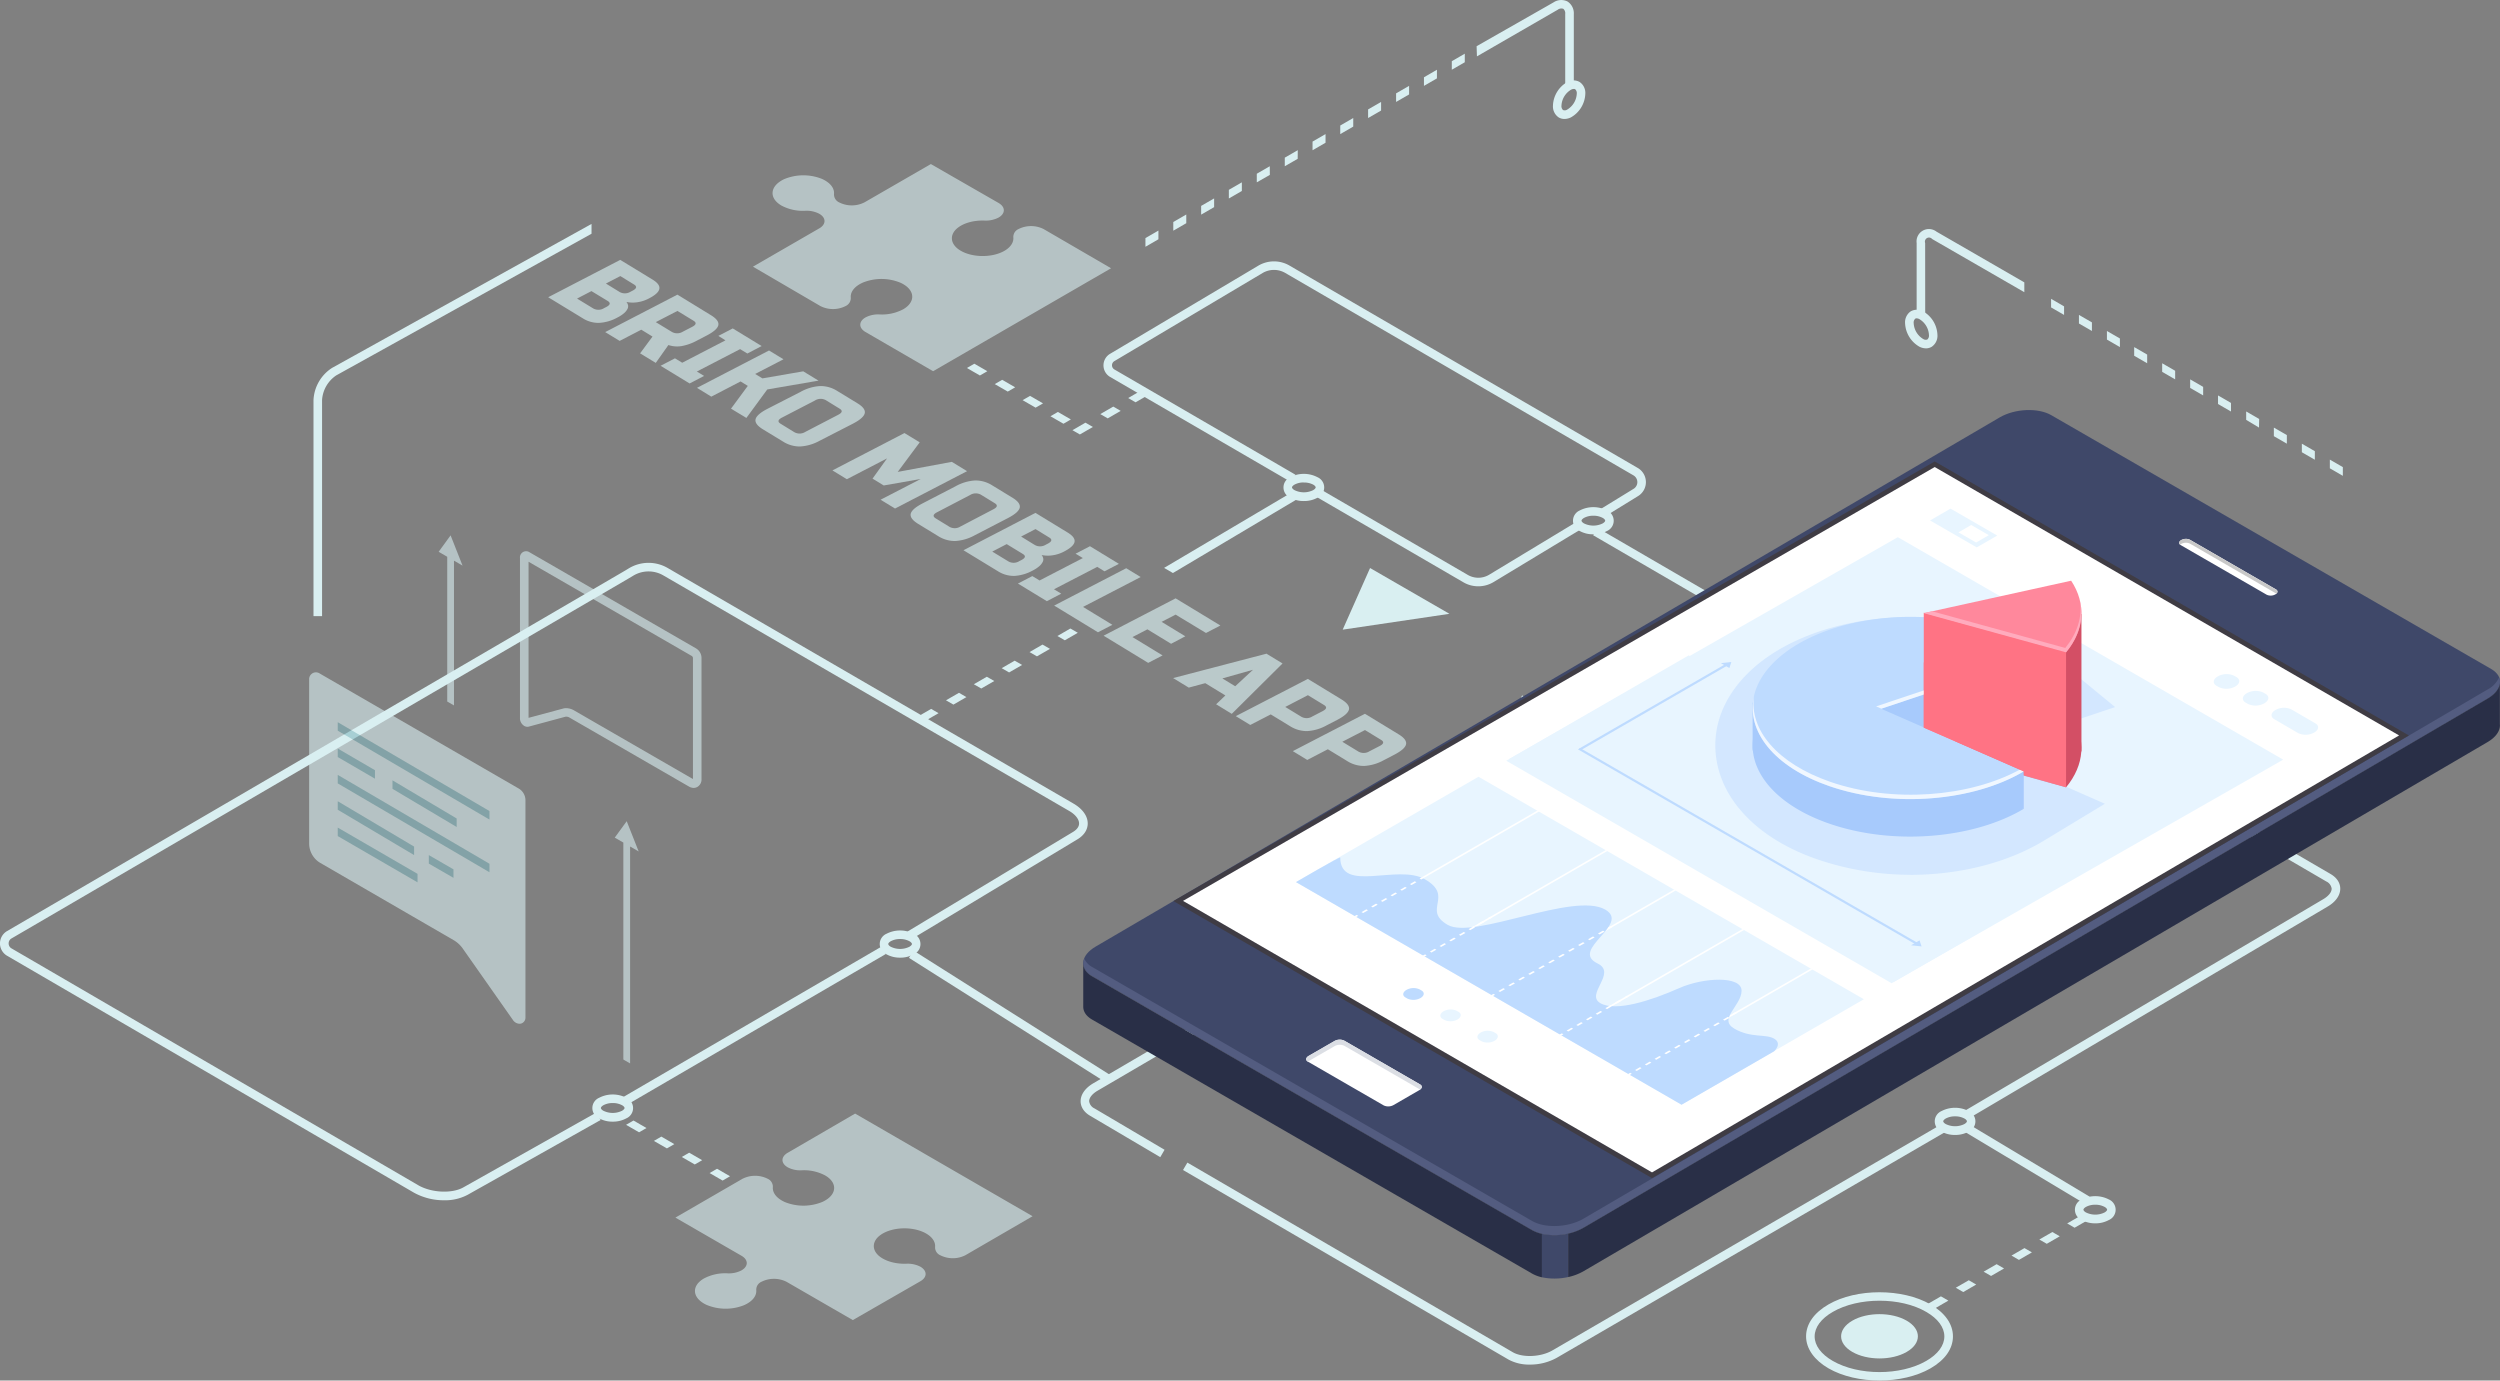 <svg xmlns="http://www.w3.org/2000/svg" viewBox="0 0 893.15 493.2"><rect x="0" y="0" width="893.15" height="493.2" fill="#808080" stroke="none"/><defs><style>.cls-1,.cls-22{fill:#d9eff1;}.cls-2,.cls-22{opacity:0.6;}.cls-3{fill:#3f4869;}.cls-10,.cls-11,.cls-3,.cls-4,.cls-5,.cls-6,.cls-7,.cls-8,.cls-9{fill-rule:evenodd;}.cls-13,.cls-4{fill:#fff;}.cls-5{fill:#535c80;}.cls-6{fill:#dbdee4;}.cls-7{fill:#c8c8c8;}.cls-8{fill:#292f47;}.cls-9{fill:#3f3c44;}.cls-10{fill:#e8f5ff;}.cls-11,.cls-12,.cls-15{fill:#bedbff;}.cls-14{fill:#d34f65;}.cls-15{opacity:0.5;}.cls-16{fill:#a7cafc;}.cls-17{fill:#ff7384;}.cls-18{fill:#f0f7ff;}.cls-19{fill:#ff889c;}.cls-20{fill:#ffabbd;}.cls-21{fill:#86b9c1;}.cls-23{opacity:0.65;}</style></defs><title>mobile</title><g id="Layer_2" data-name="Layer 2"><g id="pic"><path class="cls-1" d="M546.52,487.51a15.38,15.38,0,0,1-7.57-1.78L422.65,418l1.55-2.65,116.28,67.76c3.52,2,10,1.74,14.11-.65l139-80.79,1.54,2.65-139,80.79A19.59,19.59,0,0,1,546.52,487.51Z"/><path class="cls-1" d="M414.52,413.41l-25-14.75c-2.23-1.29-3.46-3.15-3.46-5.24,0-2.41,1.67-4.75,4.59-6.44L666,225.83c5.14-3,12.68-3.25,17.18-.65l149.44,87.07c2.23,1.29,3.46,3.16,3.46,5.25,0,2.4-1.67,4.75-4.59,6.43L703.32,399.58l-1.55-2.64,128.16-75.65c1.93-1.12,3.08-2.53,3.08-3.79a3.32,3.32,0,0,0-1.94-2.6L681.64,227.83c-3.52-2-10-1.73-14.11.65L392.18,389.63c-1.92,1.11-3.07,2.53-3.07,3.79a3.3,3.3,0,0,0,1.94,2.59l25,14.76Z"/><polygon class="cls-1" points="728.57 442.83 731.23 444.36 735.87 441.68 733.22 440.15 728.57 442.83"/><polygon class="cls-1" points="743.16 434.4 738.52 437.09 741.17 438.62 745.82 435.94 743.16 434.4"/><polygon class="cls-1" points="708.67 454.32 711.33 455.85 715.97 453.17 713.32 451.64 708.67 454.32"/><polygon class="cls-1" points="718.62 448.57 721.28 450.11 725.92 447.43 723.26 445.89 718.62 448.57"/><polygon class="cls-1" points="698.72 460.06 701.38 461.6 706.02 458.92 703.37 457.38 698.72 460.06"/><polygon class="cls-1" points="688.77 465.81 691.43 467.34 696.07 464.66 693.42 463.13 688.77 465.81"/><rect class="cls-1" x="722.63" y="390.72" width="3.06" height="50.41" transform="translate(-4.85 823.28) rotate(-59.07)"/><path class="cls-1" d="M748.56,437.05a9.88,9.88,0,0,1-4.84-1.18,4,4,0,0,1,0-7.36,10.6,10.6,0,0,1,9.68,0,4,4,0,0,1,0,7.36h0A9.91,9.91,0,0,1,748.56,437.05Zm0-6.65a6.8,6.8,0,0,0-3.31.77c-.56.32-.92.72-.92,1s.36.7.92,1a7.54,7.54,0,0,0,6.62,0c.56-.33.92-.73.92-1s-.36-.7-.92-1A6.83,6.83,0,0,0,748.56,430.4Z"/><path class="cls-1" d="M698.47,405.47a9.8,9.8,0,0,1-4.84-1.18,4,4,0,0,1,0-7.35,10.54,10.54,0,0,1,9.68,0,4,4,0,0,1,0,7.35A9.8,9.8,0,0,1,698.47,405.47Zm0-6.64a6.83,6.83,0,0,0-3.31.76c-.56.32-.92.73-.92,1s.36.7.92,1a7.54,7.54,0,0,0,6.62,0c.56-.32.92-.72.92-1s-.36-.71-.92-1A6.8,6.8,0,0,0,698.47,398.83Z"/><path class="cls-1" d="M681.16,483c-5.35,3.09-14,3.09-19.38,0s-5.35-8.1,0-11.19,14-3.09,19.38,0S686.51,479.94,681.16,483Z"/><rect class="cls-1" x="610.88" y="166.19" width="3.06" height="90.57" transform="matrix(0.5, -0.86, 0.86, 0.5, 120.81, 633.49)"/><path class="cls-1" d="M671.47,493.2c-6.6,0-13.21-1.45-18.23-4.35s-8-7-8-11.42,2.84-8.43,8-11.41c10-5.8,26.41-5.8,36.47,0,5.16,3,8,7,8,11.42s-2.84,8.43-8,11.41h0C684.68,491.75,678.08,493.2,671.47,493.2Zm0-28.51c-6.05,0-12.1,1.33-16.7,4-4.17,2.4-6.47,5.52-6.47,8.76s2.3,6.35,6.47,8.75c9.21,5.32,24.19,5.32,33.4,0h0c4.18-2.4,6.47-5.51,6.47-8.75s-2.29-6.35-6.47-8.76C683.57,466,677.52,464.69,671.47,464.69Z"/><polygon class="cls-1" points="613.99 211.13 616.4 212.52 546.5 253.2 544.09 251.81 613.99 211.13"/><polygon class="cls-1" points="540.84 255.08 552.33 253.38 543.78 248.44 540.84 255.08"/><path class="cls-1" d="M158.65,428.81a22.09,22.09,0,0,1-10.77-2.72L2.54,341.46a5.1,5.1,0,0,1,0-8.83L222.73,204.2l2-1.2a13.62,13.62,0,0,1,13.82-.07L383.5,287.08c3.24,1.87,5.1,4.46,5.1,7.1,0,2.29-1.36,4.34-3.83,5.77l-59,35.49-1.58-2.63,59-35.5c1.07-.62,2.32-1.65,2.32-3.13S384.2,291,382,289.73L237,205.58a10.54,10.54,0,0,0-10.71.06l-2,1.19L4.09,335.28a2,2,0,0,0-1,1.77,2,2,0,0,0,1,1.76l145.34,84.63c4.72,2.73,12.13,3.06,16.17.73l47.46-26.71,1.51,2.67-47.45,26.7A17.15,17.15,0,0,1,158.65,428.81Z"/><path class="cls-1" d="M115.06,220.13H112v-77.2a14.46,14.46,0,0,1,6.63-11.49L211.33,80l0,3.51L120.15,134.1a11.46,11.46,0,0,0-5.09,8.83Z"/><path class="cls-1" d="M562.26,30.26h-3.07V5a2.1,2.1,0,0,0-.68-1.85,2.13,2.13,0,0,0-2,.33L527.65,20.14l-.12-3.63L555,.86a5,5,0,0,1,5-.33A5,5,0,0,1,562.26,5Z"/><path class="cls-1" d="M558.89,42.5a4,4,0,0,1-2.08-.58,4.73,4.73,0,0,1-2-4.19,10.1,10.1,0,0,1,5.11-8.42,4.49,4.49,0,0,1,4.45,0,4.72,4.72,0,0,1,2,4.19,10.12,10.12,0,0,1-5.11,8.42A5.39,5.39,0,0,1,558.89,42.5Zm3.38-10.73a2.27,2.27,0,0,0-1,.28,7,7,0,0,0-3.42,5.68,1.86,1.86,0,0,0,.57,1.59,1.61,1.61,0,0,0,1.48-.17,7,7,0,0,0,3.42-5.68,1.86,1.86,0,0,0-.58-1.59A.84.84,0,0,0,562.27,31.77Z"/><path class="cls-1" d="M523.31,22.24l-4.64,2.68V21.86l4.64-2.68ZM513.36,28l-4.64,2.68V27.61l4.64-2.69Zm-9.95,5.74-4.64,2.68V33.35l4.64-2.68Zm-10,5.75-4.64,2.68V39.09l4.64-2.68Zm-9.95,5.74-4.64,2.68V44.84l4.64-2.68ZM473.56,51l-4.64,2.68V50.58l4.64-2.68Zm-9.95,5.74L459,59.39V56.33l4.64-2.68Zm-9.95,5.75L449,65.14V62.07l4.64-2.68Zm-10,5.74-4.64,2.68V67.82l4.64-2.68ZM433.76,74l-4.64,2.68V73.56l4.64-2.68Zm-9.95,5.74-4.64,2.68V79.31l4.64-2.68Zm-9.95,5.74-4.64,2.69V85.05l4.64-2.68Z"/><rect class="cls-1" x="215.68" y="364.98" width="107.28" height="3.06" transform="translate(-147.87 185.37) rotate(-30.22)"/><polygon class="cls-1" points="223.66 401.85 228.31 404.53 230.96 403 226.32 400.32 223.66 401.85"/><polygon class="cls-1" points="253.51 419.08 258.16 421.77 260.81 420.23 256.17 417.55 253.51 419.08"/><polygon class="cls-1" points="233.61 407.6 238.26 410.28 240.91 408.75 236.27 406.06 233.61 407.6"/><polygon class="cls-1" points="243.56 413.34 248.21 416.02 250.86 414.49 246.22 411.81 243.56 413.34"/><rect class="cls-1" x="359.09" y="321.6" width="3.06" height="82.99" transform="translate(-139 473.81) rotate(-57.69)"/><path class="cls-1" d="M218.9,400.72a9.9,9.9,0,0,1-4.84-1.17,4,4,0,0,1,0-7.36,10.54,10.54,0,0,1,9.68,0,4,4,0,0,1,0,7.36h0A9.88,9.88,0,0,1,218.9,400.72Zm0-6.64a6.83,6.83,0,0,0-3.31.76c-.56.32-.92.73-.92,1s.36.7.92,1a7.54,7.54,0,0,0,6.62,0h0c.56-.32.92-.72.92-1s-.36-.71-.92-1A6.8,6.8,0,0,0,218.9,394.08Z"/><path class="cls-1" d="M321.57,342.13a9.8,9.8,0,0,1-4.84-1.18,4,4,0,0,1,0-7.36,10.6,10.6,0,0,1,9.68,0,4,4,0,0,1,0,7.36A9.77,9.77,0,0,1,321.57,342.13Zm0-6.65a6.86,6.86,0,0,0-3.31.77c-.56.32-.92.72-.92,1s.36.71.92,1a7.54,7.54,0,0,0,6.62,0c.56-.32.92-.73.92-1s-.36-.7-.92-1A6.8,6.8,0,0,0,321.57,335.48Z"/><g class="cls-2"><path class="cls-1" d="M241.3,435l23.62,13.64c2.49,1.44,2.49,3.77,0,5.21h0a9.74,9.74,0,0,1-5.05,1.06,16.11,16.11,0,0,0-8.38,1.84c-4.57,2.64-4.26,7,.93,9.43a17.77,17.77,0,0,0,13.35.13c3.13-1.36,4.59-3.41,4.41-5.42a3.1,3.1,0,0,1,1.83-2.95h0a10,10,0,0,1,9,0l2.39,1.38,21.28,12.29,24.13-13.87c2.49-1.43,2.49-3.76,0-5.2h0a9.91,9.91,0,0,0-5.1-1.06c-3.48.11-7-.74-9.39-2.55-2.94-2.26-2.84-5.49.22-7.7,4.16-3,11.77-3.18,16.34-.54,2.3,1.33,3.36,3.1,3.19,4.84a3.07,3.07,0,0,0,1.83,2.91h0a9.94,9.94,0,0,0,9,0l24-13.93-63.4-36.67-24.08,14c-2.49,1.43-2.49,3.76,0,5.2h0a9.64,9.64,0,0,0,5,1.06,16.11,16.11,0,0,1,8.38,1.84c4.57,2.64,4.26,7-.93,9.43a17.77,17.77,0,0,1-13.35.13c-3.13-1.36-4.59-3.41-4.41-5.42a3.12,3.12,0,0,0-1.84-2.95,10,10,0,0,0-9,0Z"/></g><path class="cls-3" d="M547.26,439.44l-157.1-90.7c-4.7-2.72-4.11-7.46,1.32-10.59l323-189.07c5.43-3.13,13.65-3.47,18.35-.76L890,239c4.7,2.72,4.11,7.46-1.32,10.6l-323,189.06C560.18,441.82,552,442.16,547.26,439.44Z"/><path class="cls-4" d="M809.81,212.48l-30.76-17.76c-.79-.46-.69-1.26.22-1.78h0a3.4,3.4,0,0,1,3.08-.13l30.77,17.76c.79.46.69,1.26-.22,1.78h0A3.42,3.42,0,0,1,809.81,212.48Z"/><path class="cls-4" d="M494.36,394.93l-27.11-15.65c-.89-.51-.77-1.41.25-2l9.28-5.35a3.84,3.84,0,0,1,3.47-.14l27.11,15.65c.89.51.78,1.41-.25,2l-9.27,5.36A3.87,3.87,0,0,1,494.36,394.93Z"/><path class="cls-5" d="M888.66,246.36l-323,189.06c-5.43,3.14-13.65,3.48-18.35.76l-157.1-90.7a6.4,6.4,0,0,1-2.85-3c-.86,2.28.05,4.62,2.85,6.24l157.1,90.7c4.7,2.72,12.92,2.38,18.35-.76l323-189.06c3.75-2.17,5.19-5.11,4.17-7.61A9.12,9.12,0,0,1,888.66,246.36Z"/><path class="cls-6" d="M467.25,379.28l.05,0a1.63,1.63,0,0,1,.2-.17l9.28-5.36a3.84,3.84,0,0,1,3.47-.14l27.07,15.62c.79-.58.85-1.36,0-1.83l-27.11-15.65a3.84,3.84,0,0,0-3.47.14l-9.28,5.35C466.48,377.87,466.36,378.77,467.25,379.28Z"/><path class="cls-7" d="M778.93,194.61a1.64,1.64,0,0,1,.34-.28,3.46,3.46,0,0,1,3.08-.13L813.12,212c.06,0,.07.07.12.11a.85.85,0,0,0-.12-1.51l-30.77-17.76a3.4,3.4,0,0,0-3.08.13C778.42,193.43,778.31,194.14,778.93,194.61Z"/><path class="cls-8" d="M547.26,439.45a13.53,13.53,0,0,0,3.62,1.36v15.52a12.91,12.91,0,0,1-3.62-1.38l-157.1-90.7c-2.17-1.24-3.2-2.94-3.16-4.7h0V344h0c-.06,1.8.95,3.51,3.16,4.8Z"/><path class="cls-8" d="M888.66,265.14l-323,189.06a19.32,19.32,0,0,1-5.43,2.05V440.73a19.32,19.32,0,0,0,5.43-2.05l323-189.06c2.69-1.55,4.19-3.52,4.44-5.42v14.47C893.35,260.88,891.86,263.28,888.66,265.14Z"/><path class="cls-3" d="M560.18,440.73v15.52a22.12,22.12,0,0,1-9.3.08V440.81A21.79,21.79,0,0,0,560.18,440.73Z"/><polygon class="cls-4" points="591 419.88 421.78 321.95 691.28 166.35 858.86 263.21 591 419.88"/><path class="cls-9" d="M691.2,164.85l-272,157.06,171,99L860.6,262.75Zm-101,254-167.55-97,268.54-155,165.91,95.89Z"/><polygon class="cls-10" points="675.79 351.27 538.12 271.78 603.3 234.14 740.98 313.63 675.79 351.27"/><path class="cls-10" d="M818.6,253.43l8.59,5c1.45.84,1.27,2.3-.41,3.27h0a6.32,6.32,0,0,1-5.68.24l-8.59-5c-1.45-.84-1.27-2.31.41-3.28h0A6.32,6.32,0,0,1,818.6,253.43Z"/><polygon class="cls-10" points="696.85 181.71 713.53 191.34 706.21 195.56 689.53 185.94 696.85 181.71"/><polygon class="cls-4" points="704.23 187.56 710.53 191.2 705.98 193.82 699.68 190.19 704.23 187.56"/><path class="cls-10" d="M792.74,245.5l-.84-.48c-1.5-.87-1.31-2.37.42-3.37h0a6.45,6.45,0,0,1,5.83-.24l.84.48c1.49.86,1.31,2.37-.42,3.37h0A6.48,6.48,0,0,1,792.74,245.5Z"/><path class="cls-10" d="M803.13,251.5l-.84-.48c-1.49-.86-1.31-2.37.42-3.37h0a6.47,6.47,0,0,1,5.84-.24l.83.48c1.5.87,1.31,2.37-.42,3.37h0A6.44,6.44,0,0,1,803.13,251.5Z"/><path class="cls-11" d="M502.8,356.75l-.67-.39c-1.2-.69-1.05-1.9.34-2.71h0a5.23,5.23,0,0,1,4.69-.19l.67.39c1.2.69,1.05,1.9-.34,2.71h0A5.23,5.23,0,0,1,502.8,356.75Z"/><path class="cls-10" d="M516.05,364.4l-.68-.39c-1.2-.7-1-1.91.34-2.71h0a5.2,5.2,0,0,1,4.69-.19l.67.38c1.2.7,1,1.91-.33,2.71h0A5.23,5.23,0,0,1,516.05,364.4Z"/><path class="cls-10" d="M529.29,372l-.67-.39c-1.21-.69-1-1.9.33-2.7h0a5.2,5.2,0,0,1,4.69-.2l.68.39c1.2.69,1,1.91-.34,2.71h0A5.2,5.2,0,0,1,529.29,372Z"/><polygon class="cls-10" points="676.67 350.74 539 271.26 678.02 191.91 815.69 271.39 676.67 350.74"/><polygon class="cls-12" points="564.94 267.91 564.14 267.45 616.32 237.32 617.12 237.78 564.94 267.91"/><polygon class="cls-12" points="618.54 236.5 614.79 236.91 617.84 238.67 618.54 236.5"/><polygon class="cls-12" points="563.73 267.71 564.53 267.25 685.06 336.84 684.26 337.3 563.73 267.71"/><polygon class="cls-12" points="686.49 338.12 685.78 335.95 682.74 337.71 686.49 338.12"/><polygon class="cls-10" points="600.69 394.62 463.02 315.14 528.21 277.5 665.88 356.99 600.69 394.62"/><polygon class="cls-13" points="508.23 313.93 507.65 313.59 549.34 289.52 549.92 289.86 508.23 313.93"/><polygon class="cls-13" points="509.01 341.69 508.43 341.36 573.77 303.63 574.35 303.96 509.01 341.69"/><polygon class="cls-13" points="533.44 355.8 532.86 355.46 598.2 317.74 598.78 318.07 533.44 355.8"/><polygon class="cls-13" points="557.87 369.9 557.29 369.57 622.64 331.84 623.22 332.18 557.87 369.9"/><polygon class="cls-13" points="582.31 384.01 581.72 383.67 647.07 345.95 647.65 346.28 582.31 384.01"/><path class="cls-12" d="M478.82,306.35c0,12.91,20.55,2.18,30.25,7.78,10.61,6.13-1.17,10.91,8.14,16.29s45-11.95,56.28-5.46c9.21,5.32-12.89,14.34-2.76,19.23,7.12,3.44-4.51,11,1,14.19s18.17-.93,28.21-5.38c8.7-3.85,22.25-4.45,22.25.93s-8.53,10.13-2.57,13.57,11.15,1.79,14.2,3.56,0,4.53,0,4.53l-33.06,19.09L463,315.14S478.82,305.9,478.82,306.35Z"/><polygon class="cls-13" points="484.38 327.7 483.8 327.36 484.67 326.86 485.25 327.19 484.38 327.7"/><path class="cls-13" d="M487,326.19l-.59-.33,1.73-1,.59.34Zm3.46-2-.59-.34,1.73-1,.59.34Zm3.46-2-.59-.34,1.74-1,.58.34Zm3.46-2-.59-.33,1.74-1,.58.33Zm3.46-2-.58-.33,1.73-1,.58.33Zm3.46-2-.58-.34,1.73-1,.58.34Z"/><polygon class="cls-13" points="507.75 314.21 507.17 313.87 508.04 313.37 508.62 313.7 507.75 314.21"/><polygon class="cls-13" points="508.81 341.8 508.23 341.47 509.11 340.96 509.69 341.3 508.81 341.8"/><path class="cls-13" d="M511.42,340.3l-.58-.34,1.73-1,.58.33Zm3.46-2-.58-.33,1.73-1,.58.33Zm3.46-2-.58-.33,1.73-1,.58.34Zm3.46-2-.58-.34,1.73-1,.58.34Zm3.46-2-.58-.34,1.73-1,.58.34Zm3.46-2-.58-.33,1.73-1,.58.33Z"/><polygon class="cls-13" points="532.18 328.31 531.6 327.98 532.47 327.47 533.05 327.81 532.18 328.31"/><polygon class="cls-13" points="533.25 355.91 532.66 355.57 533.54 355.07 534.12 355.4 533.25 355.91"/><path class="cls-13" d="M535.9,354.38l-.58-.34,1.78-1,.58.33Zm3.56-2.06-.59-.33,1.78-1,.59.34Zm3.55-2.05-.58-.34,1.78-1,.58.33Zm3.56-2-.58-.34,1.78-1,.58.34Zm3.56-2.06-.58-.33,1.78-1,.58.34Zm3.56-2.05-.58-.34,1.77-1,.59.33Zm3.55-2.06-.58-.33,1.78-1,.58.34ZM560.8,340l-.58-.34,1.78-1,.58.33Zm3.56-2.05-.58-.34,1.78-1,.58.34Zm3.56-2.06-.58-.33,1.77-1,.59.33Zm3.56-2.05-.59-.34,1.78-1,.58.33Z"/><polygon class="cls-13" points="575.03 331.78 574.45 331.45 575.32 330.94 575.9 331.28 575.03 331.78"/><polygon class="cls-13" points="557.68 370.01 557.1 369.68 557.97 369.18 558.55 369.51 557.68 370.01"/><path class="cls-13" d="M560.28,368.51l-.58-.33,1.73-1,.58.33Zm3.46-2-.58-.33,1.73-1,.58.34Zm3.46-2-.58-.34,1.73-1,.58.34Zm3.46-2-.58-.34,1.73-1,.58.34Zm3.46-2-.58-.34,1.73-1,.58.33Zm3.46-2-.58-.33,1.73-1,.58.33Z"/><polygon class="cls-13" points="581.04 356.52 580.46 356.19 581.34 355.69 581.92 356.02 581.04 356.52"/><polygon class="cls-13" points="582.11 384.12 581.53 383.79 582.4 383.28 582.98 383.62 582.11 384.12"/><path class="cls-13" d="M584.73,382.61l-.58-.34,1.74-1,.58.33Zm3.49-2-.58-.33,1.74-1,.58.34Zm3.49-2-.58-.34,1.74-1,.58.33Zm3.49-2-.58-.33,1.74-1,.58.34Zm3.49-2-.58-.34,1.74-1,.58.33Zm3.49-2-.58-.33,1.74-1,.58.34Zm3.49-2-.58-.34,1.74-1,.58.33Zm3.49-2-.58-.33,1.74-1,.58.34Zm3.49-2-.58-.34,1.74-1,.59.33Zm3.49-2-.58-.33,1.74-1,.59.34Z"/><polygon class="cls-13" points="619.63 362.46 619.05 362.12 619.92 361.62 620.5 361.95 619.63 362.46"/><path class="cls-14" d="M738.12,281.28c6.65-8,7.27-17.33,1.82-25.6l-52.65,11.59Z"/><path class="cls-15" d="M682.42,312.53A103.13,103.13,0,0,1,649.23,307c-19.41-6.71-32.4-19-35.63-33.63-2.62-11.88,1.39-23.73,11.31-33.3,12.7-12.25,34.26-19.59,57.67-19.59a103.07,103.07,0,0,1,33.24,5.34,68.45,68.45,0,0,1,21.26,11.52l18.57,15.27L709,268.26l43,18.89-22.15,13.4c-12.75,7.62-29.59,12-47.42,12Z"/><path class="cls-16" d="M728.63,247.64a55.22,55.22,0,0,0-17.15-9.23c-26.72-9.23-61.34-4.21-77.33,11.22s-7.29,35.41,19.43,44.64c22.93,7.92,51.63,5.32,69.43-5.31l-51-22.38Z"/><polygon class="cls-16" points="728.63 247.64 728.63 234.24 704.4 234.24 704.4 249.11 728.63 247.64"/><rect class="cls-16" x="626.14" y="251.01" width="13.11" height="17.1"/><rect class="cls-14" x="721.81" y="219.36" width="21.81" height="49.09"/><polygon class="cls-16" points="723.01 275.56 723.01 288.96 697.94 288.96 697.94 274.57 723.01 275.56"/><path class="cls-12" d="M728.63,234.24A55.43,55.43,0,0,0,711.48,225c-26.72-9.23-61.34-4.21-77.33,11.22s-7.29,35.41,19.43,44.64c22.93,7.92,51.63,5.33,69.43-5.31l-51-22.37Z"/><polygon class="cls-17" points="687.29 236.66 687.29 259.94 723.13 275.52 726.26 272.44 728.4 239.03 687.29 236.66"/><path class="cls-18" d="M653.87,279.31c-19-6.58-28.91-18.61-27.25-30.57-2.8,12.46,7.1,25.27,27,32.13,22.93,7.92,51.63,5.33,69.43-5.31l-1.43-.62C703.7,284.76,676.08,287,653.87,279.31Z"/><path class="cls-18" d="M670.27,252.36l1.9.83,56.46-18.95c-.43-.35-.87-.69-1.32-1Z"/><path class="cls-19" d="M738.12,233.06c6.65-8.05,7.27-17.32,1.82-25.6l-52.65,11.59Z"/><path class="cls-17" d="M738.12,281.28c0-.58,0-48.39,0-48.39l-50.83-14v41.06L723,275.62V277Z"/><path class="cls-20" d="M743.13,214.83c.79,5.67-1,11.42-5.29,16.66l-47.55-13.1-3,.66,50.83,14C742.85,227.34,744.51,221,743.13,214.83Z"/><polygon class="cls-1" points="419.04 204.72 415.88 202.89 461.88 175.67 463.45 178.31 419.04 204.72"/><polygon class="cls-1" points="367.81 232.96 370.46 234.49 375.11 231.81 372.45 230.28 367.81 232.96"/><polygon class="cls-1" points="382.4 224.54 377.76 227.22 380.42 228.75 385.06 226.07 382.4 224.54"/><polygon class="cls-1" points="347.91 244.45 350.57 245.98 355.21 243.3 352.56 241.77 347.91 244.45"/><polygon class="cls-1" points="357.86 238.71 360.51 240.24 365.16 237.56 362.5 236.03 357.86 238.71"/><polygon class="cls-1" points="337.96 250.19 340.62 251.73 345.26 249.05 342.61 247.51 337.96 250.19"/><polygon class="cls-1" points="328.01 255.94 330.67 257.47 335.31 254.79 332.66 253.26 328.01 255.94"/><polygon class="cls-1" points="479.69 224.95 517.82 219.29 489.47 202.93 479.69 224.95"/><polygon class="cls-1" points="355.38 137.22 360.03 139.9 362.68 138.37 358.04 135.69 355.38 137.22"/><polygon class="cls-1" points="345.43 131.47 350.08 134.15 352.73 132.62 348.09 129.94 345.43 131.47"/><polygon class="cls-1" points="365.33 142.96 369.98 145.64 372.63 144.11 367.99 141.43 365.33 142.96"/><polygon class="cls-1" points="375.28 148.71 379.93 151.39 382.58 149.85 377.94 147.17 375.28 148.71"/><path class="cls-1" d="M569.24,190.89a9.9,9.9,0,0,1-4.84-1.17,4,4,0,0,1,0-7.36,10.54,10.54,0,0,1,9.68,0,4,4,0,0,1,0,7.36A9.85,9.85,0,0,1,569.24,190.89Zm0-6.64a6.85,6.85,0,0,0-3.31.76c-.56.33-.92.73-.92,1s.36.7.92,1a7.54,7.54,0,0,0,6.62,0c.56-.32.92-.72.92-1s-.36-.7-.92-1A6.8,6.8,0,0,0,569.24,184.25Z"/><path class="cls-1" d="M465.81,179a9.9,9.9,0,0,1-4.84-1.17,4,4,0,0,1,0-7.36,10.54,10.54,0,0,1,9.68,0,4,4,0,0,1,0,7.36h0A9.88,9.88,0,0,1,465.81,179Zm0-6.64a6.83,6.83,0,0,0-3.31.76c-.56.32-.92.73-.92,1s.36.7.92,1a7.54,7.54,0,0,0,6.62,0c.56-.32.92-.72.92-1s-.36-.71-.92-1A6.8,6.8,0,0,0,465.81,172.39Z"/><path class="cls-1" d="M528.13,209.46a10.48,10.48,0,0,1-5.31-1.43l-52.47-30.5,1.53-2.65,52.48,30.5a7.51,7.51,0,0,0,7.57,0L563,186.59l1.58,2.62L533.5,208A10.55,10.55,0,0,1,528.13,209.46Z"/><path class="cls-1" d="M573.57,184.4l-1.6-2.62,11.58-7.1a2.8,2.8,0,0,0,0-4.86L459.14,97.5a8,8,0,0,0-8,0l-53,31.5a1.73,1.73,0,0,0,0,3l64.67,37.59-1.54,2.65L396.6,134.67a4.8,4.8,0,0,1,0-8.28l53-31.51a11,11,0,0,1,11.09,0L585.1,167.18a5.85,5.85,0,0,1,0,10.12Z"/><g class="cls-2"><path class="cls-1" d="M269,95.27l23.69-13.68c2.5-1.44,2.5-3.78,0-5.22h0a9.78,9.78,0,0,0-5.06-1.07,16.13,16.13,0,0,1-8.41-1.84c-4.58-2.65-4.27-7,.94-9.46a17.85,17.85,0,0,1,13.38-.13c3.14,1.36,4.61,3.42,4.42,5.44a3.12,3.12,0,0,0,1.85,3h0a10,10,0,0,0,9,0l2.41-1.38,21.34-12.32,24.19,13.9c2.5,1.44,2.5,3.78,0,5.22h0a10,10,0,0,1-5.11,1.07c-3.5-.11-7.06.73-9.42,2.55-2.95,2.27-2.85,5.51.22,7.72,4.18,3,11.8,3.19,16.39.55,2.31-1.34,3.37-3.11,3.19-4.86a3.1,3.1,0,0,1,1.84-2.92h0a10,10,0,0,1,9,0l24.08,14-63.58,36.78-24.14-14c-2.5-1.44-2.5-3.78,0-5.22h0a9.68,9.68,0,0,1,5.06-1.06,16.23,16.23,0,0,0,8.41-1.85c4.58-2.65,4.27-7.05-.94-9.46a17.8,17.8,0,0,0-13.38-.12c-3.14,1.36-4.61,3.41-4.42,5.43a3.12,3.12,0,0,1-1.85,3,9.94,9.94,0,0,1-9,0Z"/></g><g class="cls-2"><path class="cls-1" d="M185.56,365.75a3,3,0,0,1-2.34-1.39l-17.76-25.29a10.58,10.58,0,0,0-3.23-3.1l-48-27.8a8.11,8.11,0,0,1-3.78-6.55V242.83a2.43,2.43,0,0,1,3.8-2.2l71.2,41.16a4.88,4.88,0,0,1,2.27,3.93v77.75a2.18,2.18,0,0,1-1.47,2.18A2.37,2.37,0,0,1,185.56,365.75Z"/><polygon class="cls-21" points="174.86 292.8 120.66 261.05 120.66 258.01 174.86 289.75 174.86 292.8"/><polygon class="cls-21" points="133.96 278.2 120.66 270.46 120.66 267.42 133.96 275.16 133.96 278.2"/><polygon class="cls-21" points="163.15 295.45 140.22 281.82 140.22 278.78 163.15 292.41 163.15 295.45"/><polygon class="cls-21" points="174.86 311.62 120.66 279.88 120.66 276.83 174.86 308.58 174.86 311.62"/><polygon class="cls-21" points="147.94 305.49 120.66 289.29 120.66 286.25 147.94 302.45 147.94 305.49"/><polygon class="cls-21" points="162.01 313.62 153.2 308.54 153.2 305.49 162.01 310.58 162.01 313.62"/><polygon class="cls-21" points="149.17 315.23 120.66 298.7 120.66 295.66 149.17 312.19 149.17 315.23"/></g><g class="cls-2"><path class="cls-1" d="M247.86,281.49a3.51,3.51,0,0,1-1.76-.51l-42.49-24.53a2.3,2.3,0,0,0-1.58-.4l-13.11,3.54a2.17,2.17,0,0,1-1.9-.44,3.21,3.21,0,0,1-1.26-2.47V199.3a2.2,2.2,0,0,1,3.41-2l59.57,34.39a4,4,0,0,1,1.88,3.26v43.39a3.06,3.06,0,0,1-1.42,2.76A2.61,2.61,0,0,1,247.86,281.49ZM202.31,253a5.73,5.73,0,0,1,2.83.83l42.42,24.49V235a1.05,1.05,0,0,0-.35-.61l-58.38-33.7v55.77l12.41-3.34A3.79,3.79,0,0,1,202.31,253Z"/></g><polygon class="cls-22" points="165.25 202.07 160.98 191.26 156.71 197.14 159.78 198.91 159.78 250.63 162.19 252.02 162.19 200.3 165.25 202.07"/><polygon class="cls-22" points="228.17 304.19 223.9 293.38 219.63 299.25 222.7 301.02 222.7 378.53 225.11 379.92 225.11 302.42 228.17 304.19"/><path class="cls-1" d="M687.8,112.22h-3.06V86.84a4.42,4.42,0,0,1,7.08-4.09l31.39,18.13,0,3.51-32.94-19a1.46,1.46,0,0,0-2.49,1.44Z"/><path class="cls-1" d="M837,170l-4.64-2.69V164.2l4.64,2.68Zm-10-5.75-4.64-2.68v-3.06l4.64,2.68Zm-10-5.74-4.64-2.68v-3.07l4.64,2.68Zm-9.95-5.75L802.47,150V147l4.64,2.68Zm-10-5.74-4.64-2.68v-3.07l4.64,2.68Zm-9.95-5.75-4.64-2.68v-3.06l4.64,2.68Zm-10-5.74-4.64-2.68v-3.07l4.64,2.68Zm-10-5.75-4.64-2.68V124l4.64,2.68ZM757.36,124l-4.64-2.68v-3.07l4.64,2.68Zm-10-5.75-4.64-2.68V112.5l4.64,2.68Zm-9.95-5.74-4.64-2.68v-3.07l4.64,2.69Z"/><path class="cls-1" d="M688.11,124.46a5.38,5.38,0,0,1-2.39-.6,10.15,10.15,0,0,1-5.11-8.43,4.73,4.73,0,0,1,2-4.19,4.52,4.52,0,0,1,4.45,0,10.1,10.1,0,0,1,5.11,8.43,4.73,4.73,0,0,1-2,4.19A3.93,3.93,0,0,1,688.11,124.46Zm-3.39-10.73a.84.84,0,0,0-.47.12,1.84,1.84,0,0,0-.57,1.58,7,7,0,0,0,3.41,5.69,1.63,1.63,0,0,0,1.48.16,1.84,1.84,0,0,0,.57-1.58,7,7,0,0,0-3.42-5.69A2.27,2.27,0,0,0,684.72,113.73Z"/><polygon class="cls-1" points="393.09 147.94 395.74 149.47 400.38 146.79 397.73 145.26 393.09 147.94"/><polygon class="cls-1" points="407.68 139.52 403.04 142.2 405.69 143.73 410.33 141.05 407.68 139.52"/><polygon class="cls-1" points="383.14 153.69 385.79 155.22 390.44 152.54 387.78 151 383.14 153.69"/><g class="cls-23"><path class="cls-1" d="M221.58,92.84l11.49,7q2.81,1.71,2.49,3.37t-3.66,3.38a12.54,12.54,0,0,1-4.33,1.41,11.07,11.07,0,0,1-3.77-.12,2.81,2.81,0,0,1,.57,1.13,2,2,0,0,1-.18,1.34,5.24,5.24,0,0,1-1.2,1.5,11.19,11.19,0,0,1-2.36,1.56,15.23,15.23,0,0,1-6.62,1.94,10.43,10.43,0,0,1-5.82-1.64l-12.35-7.52Zm-5,16.85c1.47-.76,1.64-1.49.49-2.19L211.3,104l-5.14,2.67,5.74,3.5a3.79,3.79,0,0,0,3.93-.1Zm9.44-5.86q2.2-1.15.48-2.2l-4.88-3-5.15,2.67,4.88,3a3.81,3.81,0,0,0,3.93-.09Z"/><path class="cls-1" d="M242,105.26,254,112.61c2,1.22,2.88,2.42,2.63,3.57s-1.67,2.41-4.25,3.74l-3.31,1.72a18.4,18.4,0,0,1-5.53,2,9.86,9.86,0,0,1-4.75-.37l-4.51,6.38-5.6-3.41,4.43-6-4-2.45-7.73,4-5.17-3.15Zm5.28,11.51q2.2-1.14.48-2.19l-5.74-3.5-7.73,4,5.75,3.5a3.81,3.81,0,0,0,3.93-.1Z"/><path class="cls-1" d="M246.37,137,236,130.68l5.14-2.67,2.59,1.58,15.44-8L256.63,120l5.15-2.67,10.33,6.3L267,126.3l-2.59-1.57-15.44,8,2.58,1.57Z"/><path class="cls-1" d="M254.12,141.71,249,138.56l25.74-13.35,5.17,3.15-10.12,5.24,2.59,1.58,14.59-2.52,5.46,3.33-18.32,3.15-7.46,10.18L261.16,146l6-8.14-2.58-1.58Z"/><path class="cls-1" d="M292.87,157.44a16.37,16.37,0,0,1-7,2.07,11.07,11.07,0,0,1-6.13-1.76l-7.18-4.37q-3-1.84-2.63-3.58c.26-1.16,1.67-2.4,4.24-3.74L286,140a16.26,16.26,0,0,1,7-2.08,11.15,11.15,0,0,1,6.13,1.76l7.18,4.38c2,1.22,2.89,2.42,2.63,3.57s-1.67,2.41-4.24,3.74Zm6.6-9.26q2.2-1.14.48-2.19l-4.88-3a3.81,3.81,0,0,0-3.93.1l-11.77,6.1q-2.21,1.15-.48,2.2l4.88,3a3.81,3.81,0,0,0,3.93-.09Z"/><path class="cls-1" d="M328.93,171.12l-13.21,2.32-4-2.45,5.18-7.22-14.35,7.44-5.16-3.15,25.74-13.35,5.45,3.32-7.86,10.56L340.05,165l5.45,3.33-25.74,13.35-5.17-3.15Z"/><path class="cls-1" d="M348.28,191.21a16.33,16.33,0,0,1-7,2.07,11.1,11.1,0,0,1-6.13-1.76L328,187.15q-3-1.85-2.64-3.58c.26-1.16,1.68-2.4,4.25-3.74l11.77-6.1a16.22,16.22,0,0,1,7-2.08,11.15,11.15,0,0,1,6.12,1.76l7.18,4.38q3,1.83,2.63,3.57c-.25,1.16-1.67,2.41-4.24,3.74Zm6.6-9.26q2.21-1.14.49-2.19l-4.89-3a3.79,3.79,0,0,0-3.92.1L334.79,183c-1.47.76-1.63,1.5-.49,2.2l4.89,3a3.79,3.79,0,0,0,3.92-.09Z"/><path class="cls-1" d="M369.91,183.23l11.48,7q2.82,1.71,2.5,3.37T380.23,197a12.61,12.61,0,0,1-4.33,1.41,11.06,11.06,0,0,1-3.77-.12,2.79,2.79,0,0,1,.56,1.13,1.9,1.9,0,0,1-.18,1.34,5,5,0,0,1-1.19,1.5A11.19,11.19,0,0,1,369,203.8a15.4,15.4,0,0,1-6.62,1.95,10.58,10.58,0,0,1-5.83-1.65l-12.34-7.52Zm-5,16.85q2.21-1.14.48-2.19l-5.74-3.5-5.15,2.67,5.75,3.5a3.77,3.77,0,0,0,3.92-.1Zm9.44-5.86q2.21-1.16.48-2.2l-4.88-3-5.15,2.67,4.88,3a3.81,3.81,0,0,0,3.93-.09Z"/><path class="cls-1" d="M374,214.78l-10.34-6.3,5.15-2.67,2.58,1.57,15.45-8-2.59-1.57,5.15-2.67,10.34,6.3-5.15,2.67L392,202.52l-15.45,8,2.59,1.58Z"/><path class="cls-1" d="M386.93,216.83l10.48,6.39-5.15,2.67-15.65-9.54L402.35,203l5.17,3.15Z"/><path class="cls-1" d="M410.2,236.82l-15.93-9.71L420,213.76,436,223.47l-5.15,2.67L420,219.58l-5,2.58,8.47,5.16L418.39,230l-8.47-5.16-5.33,2.76,10.76,6.56Z"/><path class="cls-1" d="M424.7,245.66l-5.6-3.41,33.36-8.72,5.74,3.5-18.14,18-5.59-3.41,3.3-3.17-7.18-4.38Zm12-3.29,4.59,2.8,6.34-5.88Z"/><path class="cls-1" d="M467.24,242.54l12.06,7.35q3,1.85,2.63,3.58c-.25,1.15-1.67,2.4-4.24,3.74l-3.68,1.9a16.22,16.22,0,0,1-7,2.08,11.18,11.18,0,0,1-6.13-1.76l-6.89-4.2L446.67,259l-5.17-3.15Zm5.28,11.52q2.21-1.16.48-2.2l-5.74-3.5-8.09,4.2,5.74,3.5a3.79,3.79,0,0,0,3.93-.1Z"/><path class="cls-1" d="M487.63,255l12.06,7.35c2,1.22,2.88,2.41,2.63,3.57s-1.67,2.4-4.25,3.74l-3.67,1.91a16.37,16.37,0,0,1-7,2.07,11.06,11.06,0,0,1-6.12-1.76l-6.89-4.2-7.36,3.82-5.16-3.15Zm5.28,11.51c1.47-.76,1.63-1.5.48-2.19l-5.74-3.5L479.56,265l5.74,3.5a3.81,3.81,0,0,0,3.93-.09Z"/></g></g></g></svg>